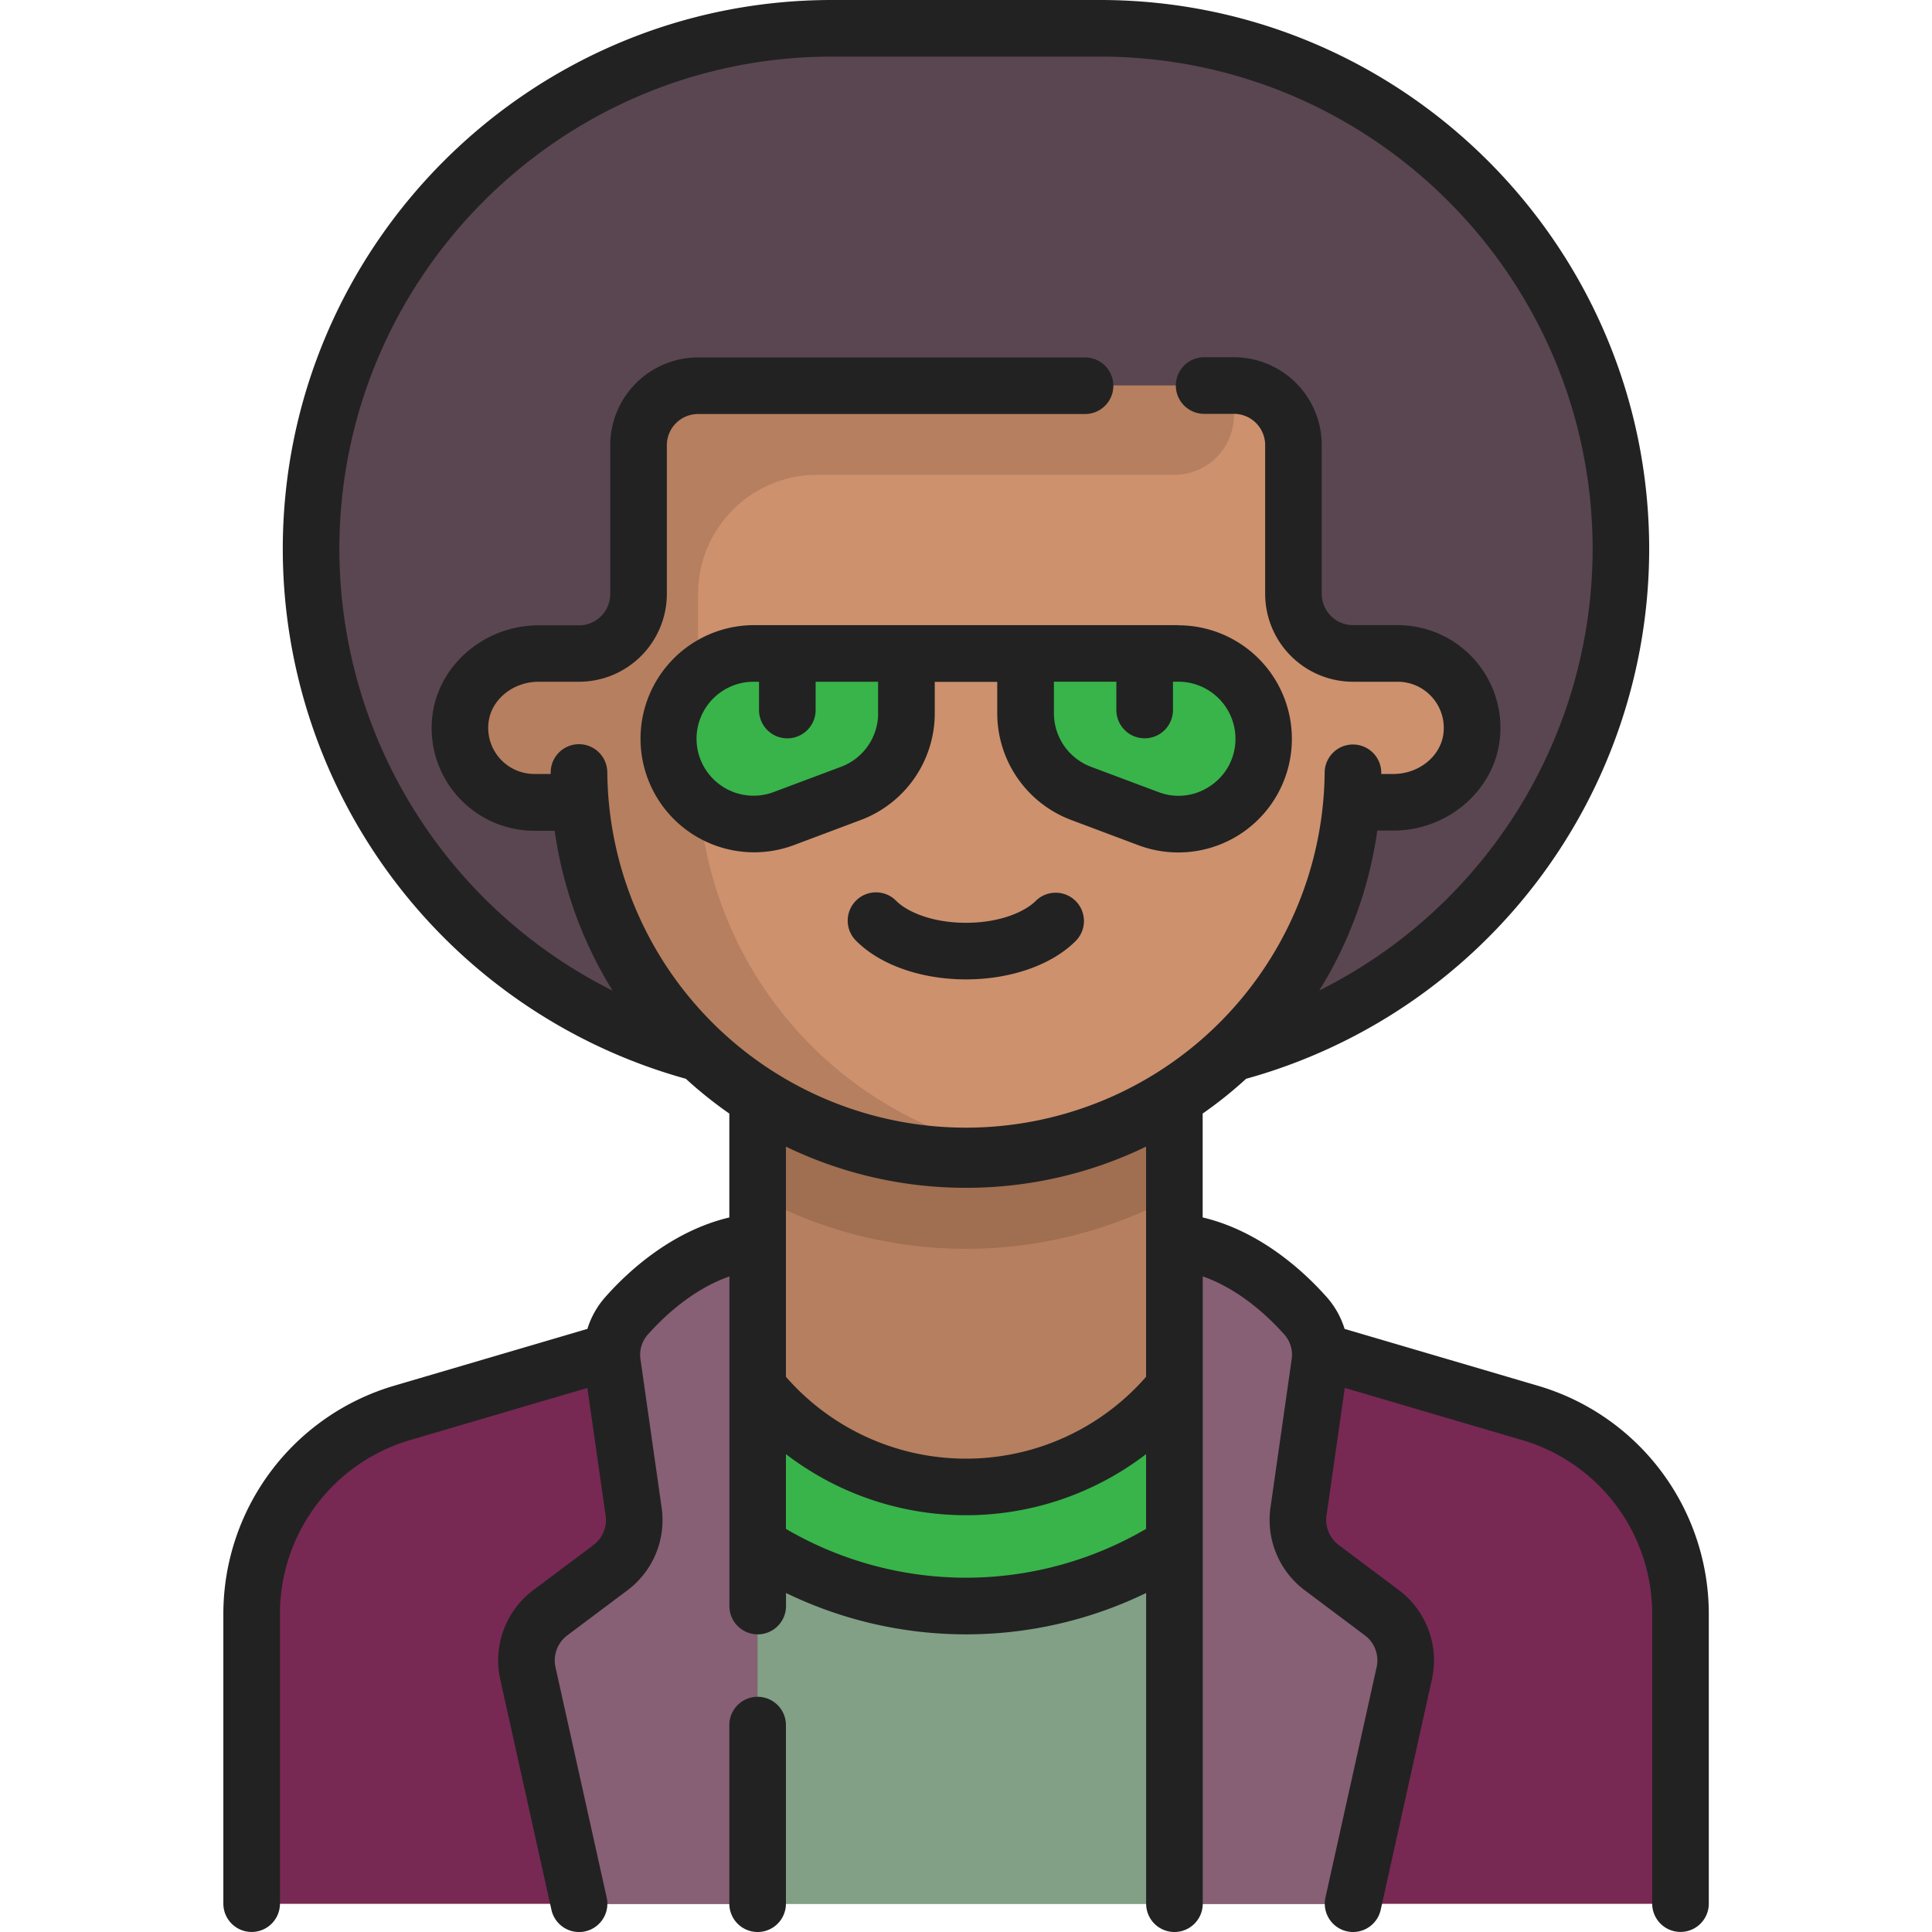 <svg xmlns="http://www.w3.org/2000/svg" viewBox="0 0 512 512"><title>man-02-musician</title><g style="isolation:isolate"><path d="M291.5,283.61h-71a138,138,0,0,1-138-138.06h0A138,138,0,0,1,220.5,7.5h71A138.06,138.06,0,0,1,429.56,145.55h0A138.06,138.06,0,0,1,291.5,283.61Z" style="fill:#5a4650"/><path d="M405.69,374.51l-77.48-22.79a23.67,23.67,0,0,1-17-22.71V291.5H200.78V329a23.67,23.67,0,0,1-17,22.71l-77.48,22.79a55.22,55.22,0,0,0-39.64,53v77H445.33v-77A55.22,55.22,0,0,0,405.69,374.51Z" style="fill:#b67f5f"/><path d="M200.78,317a116.27,116.27,0,0,0,110.44,0V291.5H200.78Z" style="fill:#a06e50"/><path d="M370.39,173.17H358.56a15.78,15.78,0,0,1-15.78-15.78V117.94A15.78,15.78,0,0,0,327,102.17H185a15.78,15.78,0,0,0-15.78,15.77v39.45a15.78,15.78,0,0,1-15.78,15.78H141.61a19.72,19.72,0,0,0,0,39.44h12.23a102.46,102.46,0,0,0,204.32,0h12.23a19.72,19.72,0,1,0,0-39.44Z" style="fill:#cd916e"/><path d="M185,102.17a15.78,15.78,0,0,0-15.78,15.77v39.45a15.78,15.78,0,0,1-15.78,15.78H141.61a19.72,19.72,0,0,0,0,39.44h12.23a101.83,101.83,0,0,0,118,93.34A102.5,102.5,0,0,1,185,204.72V157.39a31.56,31.56,0,0,1,31.56-31.56h94.66A15.77,15.77,0,0,0,327,110.05v-7.88Z" style="fill:#b67f5f"/><path d="M311.22,504.5H445.33v-77a55.22,55.22,0,0,0-39.64-53l-77.48-22.79a23.63,23.63,0,0,1-16.83-20.78h-.16V504.5Z" style="fill:#772953"/><path d="M358.56,504.5l13.57-61.06a15.79,15.79,0,0,0-5.94-16.05l-15.94-11.95a15.79,15.79,0,0,1-6.15-14.86l5.61-39.26A15.57,15.57,0,0,0,346,348.74c-6.34-7.15-18.75-18.42-34.78-19.73V504.5Z" style="fill:#772953"/><path d="M358.56,504.5l13.57-61.06a15.79,15.79,0,0,0-5.94-16.05l-15.94-11.95a15.79,15.79,0,0,1-6.15-14.86l5.61-39.26A15.57,15.57,0,0,0,346,348.74c-6.34-7.15-18.75-18.42-34.78-19.73V504.5Z" style="fill:#999;opacity:0.5;mix-blend-mode:multiply"/><path d="M200.78,504.5H66.67v-77a55.22,55.22,0,0,1,39.64-53l77.48-22.79a23.63,23.63,0,0,0,16.83-20.78h.16V504.5Z" style="fill:#772953"/><path d="M153.44,504.5l-13.57-61.06a15.79,15.79,0,0,1,5.94-16.05l15.94-11.95a15.79,15.79,0,0,0,6.15-14.86l-5.61-39.26A15.57,15.57,0,0,1,166,348.74c6.34-7.15,18.75-18.42,34.78-19.73V504.5Z" style="fill:#772953"/><path d="M153.44,504.5l-13.57-61.06a15.79,15.79,0,0,1,5.94-16.05l15.94-11.95a15.79,15.79,0,0,0,6.15-14.86l-5.61-39.26A15.57,15.57,0,0,1,166,348.74c6.34-7.15,18.75-18.42,34.78-19.73V504.5Z" style="fill:#999;opacity:0.5;mix-blend-mode:multiply"/><path d="M256,409.83A86.36,86.36,0,0,1,200.78,390V504.5H311.22V390A86.36,86.36,0,0,1,256,409.83Z" style="fill:#38b44a"/><path d="M256,409.83A86.36,86.36,0,0,1,200.78,390V504.5H311.22V390A86.36,86.36,0,0,1,256,409.83Z" style="fill:#999;opacity:0.75;mix-blend-mode:multiply"/><path d="M311.22,409.33V367.58a70.83,70.83,0,0,1-110.44,0v41.75a101.79,101.79,0,0,0,110.44,0Z" style="fill:#38b44a"/><path d="M311.22,409.33V367.58a70.83,70.83,0,0,1-110.44,0v41.75a101.79,101.79,0,0,0,110.44,0Z" style="fill:#38b44a"/><path d="M207.65,216.93l17.91-6.71a22.6,22.6,0,0,0,14.66-21.16V173.17h-40.5a22.6,22.6,0,0,0-22.61,22.6h0A22.6,22.6,0,0,0,207.65,216.93Z" style="fill:#38b44a"/><path d="M304.35,216.93l-17.9-6.71a22.59,22.59,0,0,1-14.67-21.16V173.17h40.51a22.6,22.6,0,0,1,22.6,22.6h0A22.6,22.6,0,0,1,304.35,216.93Z" style="fill:#38b44a"/><path d="M274.4,238.83c-2.68,2.64-9.1,5.72-18.4,5.72s-15.72-3.08-18.4-5.72a7.5,7.5,0,1,0-10.53,10.67c6.37,6.3,17.19,10.05,28.93,10.05s22.56-3.75,28.94-10.05a7.5,7.5,0,1,0-10.54-10.67Z" style="fill:#222"/><path d="M200.78,449.67a7.49,7.49,0,0,0-7.5,7.5V504.5a7.5,7.5,0,0,0,15,0V457.17A7.5,7.5,0,0,0,200.78,449.67Z" style="fill:#222"/><path d="M312.28,165.67H199.72A30.1,30.1,0,1,0,210.29,224l17.9-6.72a30.23,30.23,0,0,0,19.53-28.18v-8.4h16.56v8.4a30.24,30.24,0,0,0,19.53,28.18l17.9,6.72a30.1,30.1,0,1,0,10.57-58.29Zm-79.56,23.39a15.18,15.18,0,0,1-9.8,14.14L205,209.91a15.11,15.11,0,0,1-20.41-14.14,15.12,15.12,0,0,1,15.11-15.1h1.45v7.5a7.5,7.5,0,0,0,15,0v-7.5h16.55v8.39Zm88.17,19.12A14.88,14.88,0,0,1,307,209.91l-17.9-6.71a15.18,15.18,0,0,1-9.8-14.14v-8.4h16.55v7.5a7.5,7.5,0,1,0,15,0v-7.5h1.45a15.13,15.13,0,0,1,15.11,15.11A14.9,14.9,0,0,1,320.89,208.18Z" style="fill:#222"/><path d="M407.81,367.31l-51.48-15.14a22.79,22.79,0,0,0-4.72-8.41c-5.93-6.68-17.51-17.48-32.89-21.13V295.1a109.77,109.77,0,0,0,11.51-9.21A145.76,145.76,0,0,0,437.05,145.55C437.06,65.29,371.76,0,291.5,0h-71C140.24,0,74.94,65.29,74.94,145.55A145.84,145.84,0,0,0,181.76,285.89a110.24,110.24,0,0,0,11.52,9.22v27.53c-15.38,3.64-27,14.44-32.89,21.12a22.79,22.79,0,0,0-4.72,8.41l-51.48,15.14a63.07,63.07,0,0,0-45,60.18v77a7.5,7.5,0,0,0,15,0v-77a48,48,0,0,1,34.25-45.78l47.22-13.89,4.84,33.83a8.3,8.3,0,0,1-3.23,7.8l-15.94,11.95a23.32,23.32,0,0,0-8.76,23.67l13.57,61.07a7.51,7.51,0,0,0,7.32,5.87,7.68,7.68,0,0,0,1.63-.18,7.5,7.5,0,0,0,5.69-8.95l-13.57-61.06a8.3,8.3,0,0,1,3.12-8.42l15.94-11.95a23.25,23.25,0,0,0,9.07-21.91l-5.6-39.26a8.07,8.07,0,0,1,1.89-6.55c4.19-4.72,11.9-12.05,21.67-15.46v87.35a7.5,7.5,0,0,0,15,0v-3.46a109.37,109.37,0,0,0,95.44,0V504.5a7.5,7.5,0,0,0,15,0V338.26c9.77,3.41,17.48,10.74,21.67,15.46a8.06,8.06,0,0,1,1.89,6.54l-5.61,39.26a23.29,23.29,0,0,0,9.08,21.92l15.94,11.95a8.27,8.27,0,0,1,3.11,8.42l-13.56,61.06a7.5,7.5,0,0,0,5.69,8.95,7.61,7.61,0,0,0,1.63.18,7.51,7.51,0,0,0,7.32-5.88l13.57-61.06a23.32,23.32,0,0,0-8.76-23.67l-15.94-11.95a8.3,8.3,0,0,1-3.23-7.8l4.84-33.83,47.22,13.89a48,48,0,0,1,34.25,45.78v77a7.5,7.5,0,0,0,15,0v-77A63.07,63.07,0,0,0,407.81,367.31ZM89.94,145.55C89.94,73.57,148.51,15,220.5,15h71c72,0,130.56,58.57,130.56,130.55a130.83,130.83,0,0,1-72.44,116.94A109.14,109.14,0,0,0,365,220.11h4.28c14.45,0,26.84-10.74,28.21-24.44a27.22,27.22,0,0,0-27.08-30H358.56a8.29,8.29,0,0,1-8.28-8.28V117.94A23.3,23.3,0,0,0,327,94.67h-7.89a7.5,7.5,0,0,0,0,15H327a8.29,8.29,0,0,1,8.28,8.27v39.45a23.31,23.31,0,0,0,23.28,23.28h11.83a12.23,12.23,0,0,1,12.16,13.51c-.62,6.13-6.45,10.93-13.29,10.93h-3.21v-.31a7.5,7.5,0,0,0-7.5-7.5h0a7.49,7.49,0,0,0-7.5,7.49,95.06,95.06,0,0,1-190.11-.07,7.5,7.5,0,1,0-15,0v.39h-4.33a12.22,12.22,0,0,1-12.16-13.51c.62-6.13,6.45-10.93,13.29-10.93h10.7a23.3,23.3,0,0,0,23.28-23.28V118a8.28,8.28,0,0,1,8.28-8.28H287.55a7.5,7.5,0,0,0,0-15H185A23.31,23.31,0,0,0,161.72,118v39.44a8.29,8.29,0,0,1-8.27,8.28H142.74c-14.45,0-26.84,10.73-28.21,24.44a27.22,27.22,0,0,0,27.08,30H147a109.39,109.39,0,0,0,15.34,42.37A130.94,130.94,0,0,1,89.94,145.55ZM256,314.78a109.23,109.23,0,0,0,47.72-10.91v61a63.34,63.34,0,0,1-95.44,0v-61A109.36,109.36,0,0,0,256,314.78Zm0,103.33a94.6,94.6,0,0,1-47.72-12.94V385.36a78.42,78.42,0,0,0,95.44,0v19.81A94.6,94.6,0,0,1,256,418.11Z" style="fill:#222"/></g></svg>